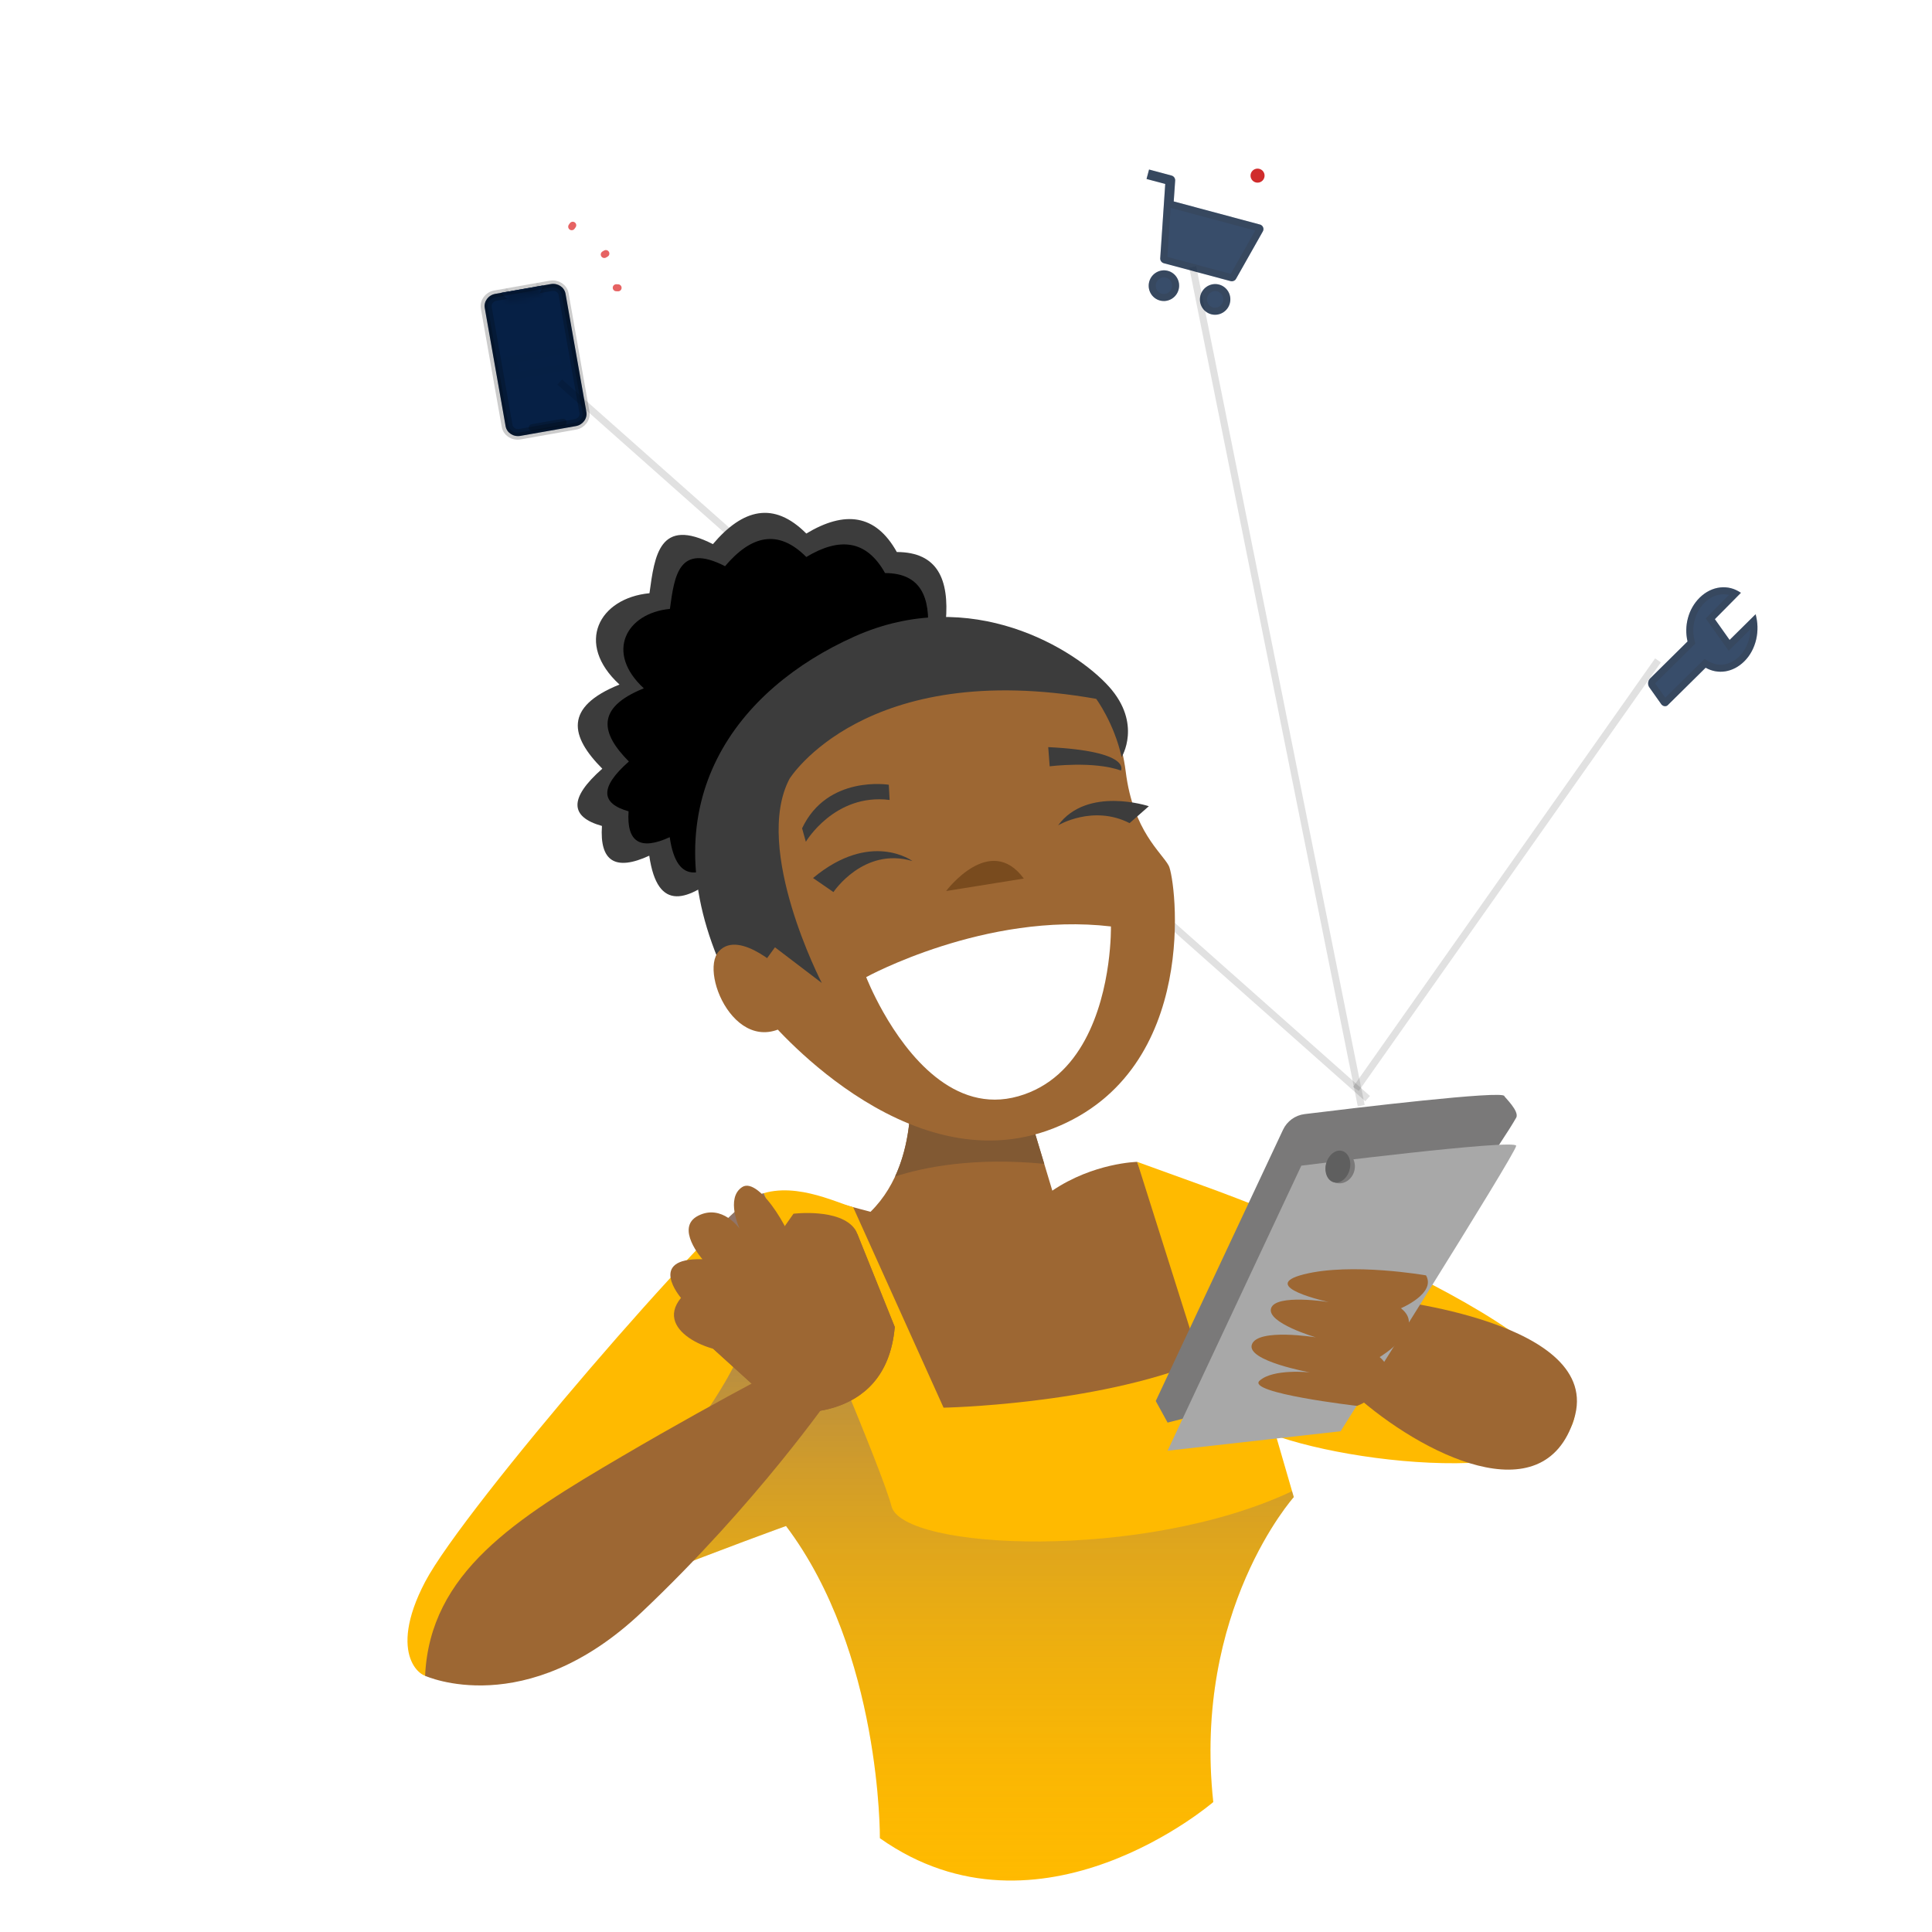 <svg width="275" height="275" viewBox="0 0 275 275" fill="none" xmlns="http://www.w3.org/2000/svg">
<circle cx="179" cy="25" r="1" fill="#D02C2C"/>
<path d="M169.771 38L193.756 157.382" stroke="black" stroke-opacity="0.12"/>
<g filter="url(#filter0_d_1734_265)">
<path d="M81.967 56.651L74.063 58.044C73.075 58.219 72.132 57.6 71.968 56.669L69 39.837C68.835 38.906 69.51 38.001 70.499 37.827L78.402 36.434C79.391 36.259 80.334 36.878 80.498 37.809L83.466 54.641C83.63 55.572 82.956 56.476 81.967 56.651Z" fill="#062045"/>
<path d="M81.88 56.158L73.977 57.552C73.232 57.683 72.571 57.213 72.46 56.582L69.492 39.75C69.381 39.118 69.841 38.451 70.585 38.319L78.489 36.926C79.234 36.794 79.894 37.264 80.005 37.896L82.974 54.728C83.085 55.359 82.625 56.027 81.88 56.158Z" stroke="black" stroke-opacity="0.2"/>
<path d="M75.756 56.878L80.156 56.103" stroke="black" stroke-opacity="0.2" stroke-miterlimit="10" stroke-linecap="round"/>
<mask id="path-6-inside-1_1734_265" fill="white">
<path d="M71.38 37.672L71.953 38.342C72.133 38.553 72.421 38.653 72.707 38.605L76.33 37.99C76.608 37.943 76.842 37.762 76.948 37.513L77.325 36.623"/>
</mask>
<path d="M71.38 37.672L71.953 38.342C72.133 38.553 72.421 38.653 72.707 38.605L76.33 37.99C76.608 37.943 76.842 37.762 76.948 37.513L77.325 36.623" fill="#062045"/>
<path d="M71.953 38.342L71.192 38.992L71.192 38.992L71.953 38.342ZM72.707 38.605L72.54 37.619L72.54 37.619L72.707 38.605ZM76.33 37.99L76.497 38.976L76.497 38.976L76.33 37.99ZM76.948 37.513L76.027 37.123L76.027 37.123L76.948 37.513ZM70.62 38.321L71.192 38.992L72.713 37.693L72.141 37.022L70.62 38.321ZM71.192 38.992C71.613 39.485 72.261 39.695 72.874 39.591L72.54 37.619C72.581 37.612 72.652 37.621 72.713 37.693L71.192 38.992ZM72.874 39.591L76.497 38.976L76.163 37.004L72.54 37.619L72.874 39.591ZM76.497 38.976C77.094 38.875 77.623 38.482 77.869 37.903L76.027 37.123C76.062 37.041 76.122 37.011 76.162 37.004L76.497 38.976ZM77.868 37.903L78.246 37.014L76.404 36.233L76.027 37.123L77.868 37.903Z" fill="black" fill-opacity="0.2" mask="url(#path-6-inside-1_1734_265)"/>
<path d="M81.908 56.661L74.005 58.055C73.016 58.229 72.073 57.61 71.909 56.679L68.941 39.847C68.777 38.916 69.451 38.012 70.44 37.838L78.343 36.444C79.332 36.27 80.275 36.889 80.439 37.819L83.407 54.652C83.571 55.583 82.897 56.487 81.908 56.661Z" stroke="black" stroke-opacity="0.2" stroke-miterlimit="10"/>
<g opacity="0.01">
<path d="M80.607 48.746L72.346 50.203C72.052 50.254 71.773 50.071 71.724 49.795L71.314 47.471C71.266 47.196 71.466 46.927 71.759 46.876L80.02 45.419C80.314 45.367 80.593 45.551 80.642 45.827L81.052 48.15C81.1 48.426 80.9 48.694 80.607 48.746Z" fill="#062045"/>
<path d="M80.52 48.254L72.259 49.71C72.24 49.714 72.225 49.709 72.217 49.703C72.217 49.703 72.216 49.703 72.215 49.702L71.808 47.391C71.808 47.39 71.809 47.389 71.809 47.389C71.815 47.381 71.826 47.371 71.846 47.368L80.107 45.911C80.126 45.908 80.141 45.913 80.149 45.918C80.15 45.919 80.15 45.919 80.151 45.919L80.558 48.231C80.558 48.232 80.557 48.232 80.557 48.233C80.551 48.241 80.539 48.25 80.52 48.254Z" stroke="black" stroke-opacity="0.2"/>
<path d="M73.885 48.215C73.967 48.683 73.631 49.133 73.134 49.221C72.638 49.309 72.168 49 72.085 48.533C72.003 48.065 72.339 47.615 72.836 47.527C73.332 47.439 73.802 47.748 73.885 48.215Z" fill="#062045"/>
<path d="M73.392 48.302C73.422 48.471 73.301 48.684 73.047 48.729C72.794 48.773 72.607 48.614 72.578 48.446C72.548 48.278 72.669 48.064 72.922 48.019C73.176 47.975 73.362 48.134 73.392 48.302Z" stroke="black" stroke-opacity="0.2"/>
</g>
<mask id="path-13-inside-2_1734_265" fill="white">
<path d="M81.523 28.063C81.428 28.196 81.376 28.269 81.376 28.269L81.523 28.063Z"/>
</mask>
<path d="M81.523 28.063C81.428 28.196 81.376 28.269 81.376 28.269L81.523 28.063Z" fill="#B1FFF6"/>
<path d="M80.711 27.48C80.663 27.546 80.626 27.598 80.601 27.633C80.589 27.65 80.579 27.664 80.573 27.672C80.57 27.677 80.567 27.68 80.566 27.683C80.565 27.684 80.564 27.685 80.564 27.685C80.564 27.685 80.563 27.686 80.563 27.686C80.563 27.686 80.563 27.686 80.563 27.686C80.563 27.686 80.563 27.686 80.563 27.686C80.563 27.686 80.563 27.686 80.563 27.686C80.563 27.686 80.563 27.686 80.563 27.686C80.563 27.686 80.563 27.686 81.376 28.269C82.188 28.852 82.188 28.852 82.188 28.852C82.188 28.852 82.188 28.852 82.188 28.852C82.188 28.852 82.188 28.852 82.188 28.852C82.188 28.852 82.188 28.852 82.188 28.852C82.188 28.852 82.188 28.852 82.188 28.852C82.188 28.852 82.188 28.852 82.189 28.851C82.189 28.851 82.19 28.85 82.19 28.849C82.192 28.846 82.194 28.843 82.198 28.839C82.204 28.83 82.214 28.817 82.226 28.799C82.251 28.764 82.288 28.713 82.336 28.646L80.711 27.48Z" fill="#E66363" mask="url(#path-13-inside-2_1734_265)"/>
<path d="M81.523 28.063C81.428 28.196 81.376 28.269 81.376 28.269L81.523 28.063Z" fill="#B1FFF6"/>
<path d="M81.523 28.063C81.428 28.196 81.376 28.269 81.376 28.269" stroke="#E66363" stroke-miterlimit="10" stroke-linecap="round"/>
<mask id="path-17-inside-3_1734_265" fill="white">
<path d="M86.237 32.093C86.092 32.178 86.013 32.224 86.013 32.224L86.237 32.093Z"/>
</mask>
<path d="M86.237 32.093C86.092 32.178 86.013 32.224 86.013 32.224L86.237 32.093Z" fill="#B1FFF6"/>
<path d="M85.732 31.23C85.66 31.272 85.604 31.305 85.566 31.327C85.547 31.338 85.533 31.346 85.523 31.352C85.519 31.355 85.515 31.357 85.513 31.358C85.511 31.359 85.51 31.36 85.51 31.36C85.51 31.36 85.509 31.36 85.509 31.36C85.509 31.36 85.509 31.36 85.509 31.36C85.509 31.36 85.509 31.36 85.509 31.36C85.509 31.36 85.509 31.36 85.509 31.36C85.509 31.36 85.509 31.36 85.509 31.36C85.509 31.36 85.509 31.36 86.013 32.224C86.516 33.088 86.516 33.088 86.516 33.088C86.516 33.088 86.516 33.088 86.516 33.088C86.516 33.088 86.516 33.088 86.516 33.088C86.516 33.088 86.517 33.088 86.517 33.088C86.517 33.088 86.517 33.088 86.517 33.088C86.517 33.088 86.517 33.088 86.517 33.087C86.518 33.087 86.519 33.087 86.52 33.086C86.523 33.084 86.526 33.082 86.531 33.079C86.541 33.074 86.556 33.065 86.575 33.054C86.613 33.032 86.669 32.999 86.742 32.957L85.732 31.23Z" fill="#E66363" mask="url(#path-17-inside-3_1734_265)"/>
<path d="M86.237 32.093C86.092 32.178 86.013 32.224 86.013 32.224L86.237 32.093Z" fill="#B1FFF6"/>
<path d="M86.237 32.093C86.092 32.178 86.013 32.224 86.013 32.224" stroke="#E66363" stroke-miterlimit="10" stroke-linecap="round"/>
<mask id="path-21-inside-4_1734_265" fill="white">
<path d="M87.978 36.969C87.81 36.962 87.718 36.958 87.718 36.958L87.978 36.969Z"/>
</mask>
<path d="M87.978 36.969C87.81 36.962 87.718 36.958 87.718 36.958L87.978 36.969Z" fill="#B1FFF6"/>
<path d="M88.021 35.97C87.936 35.967 87.871 35.964 87.827 35.962C87.805 35.961 87.788 35.961 87.777 35.96C87.771 35.96 87.767 35.96 87.764 35.959C87.763 35.959 87.761 35.959 87.761 35.959C87.76 35.959 87.76 35.959 87.76 35.959C87.76 35.959 87.76 35.959 87.76 35.959C87.76 35.959 87.76 35.959 87.76 35.959C87.76 35.959 87.76 35.959 87.76 35.959C87.76 35.959 87.76 35.959 87.76 35.959C87.76 35.959 87.76 35.959 87.718 36.958C87.676 37.958 87.676 37.958 87.676 37.958C87.676 37.958 87.676 37.958 87.676 37.958C87.676 37.958 87.676 37.958 87.676 37.958C87.676 37.958 87.676 37.958 87.676 37.958C87.676 37.958 87.676 37.958 87.676 37.958C87.676 37.958 87.677 37.958 87.677 37.958C87.678 37.958 87.679 37.958 87.68 37.958C87.683 37.958 87.687 37.958 87.693 37.958C87.704 37.959 87.721 37.959 87.743 37.96C87.787 37.962 87.852 37.965 87.936 37.968L88.021 35.97Z" fill="#E66363" mask="url(#path-21-inside-4_1734_265)"/>
<path d="M87.978 36.969C87.81 36.962 87.718 36.958 87.718 36.958L87.978 36.969Z" fill="#B1FFF6"/>
<path d="M87.978 36.969C87.81 36.962 87.718 36.958 87.718 36.958" stroke="#E66363" stroke-miterlimit="10" stroke-linecap="round"/>
</g>
<line x1="194.668" y1="156.374" x2="79.668" y2="54.374" stroke="black" stroke-opacity="0.12"/>
<g filter="url(#filter1_d_1734_265)">
<path d="M171.293 164.791C171.293 164.791 221.816 182.785 224.094 195.533C226.373 208.281 191.688 204.727 179.713 199.643C167.738 194.558 171.293 164.791 171.293 164.791Z" fill="#FFBA00"/>
<path d="M129.191 146.795C129.191 146.795 131.851 160.71 123.909 168.486L116.132 166.429L131.997 201.083C131.997 201.083 176.603 196.555 175.503 193.561C174.403 190.568 161.863 161.379 161.863 161.379C161.863 161.379 155.65 161.505 149.787 165.477L145.563 151.459L129.191 146.795Z" fill="#9D6733"/>
<path d="M148.636 161.659L145.563 151.459L129.191 146.795C129.191 146.795 130.925 155.873 127.407 163.462C131.54 162.126 138.631 160.699 148.636 161.659Z" fill="#815933"/>
<path d="M61.322 234.552C60.194 235.207 54.954 231.755 60.509 221.162C66.065 210.568 101.977 169.072 107.204 166.429C112.431 163.785 118.967 167.179 121.438 167.832L134.307 196.368C134.307 196.368 155.694 195.965 170.853 189.819L161.863 161.379L171.293 164.791L184.157 209.096C184.157 209.096 169.753 225.203 172.696 252.504C172.696 252.504 148.034 273.752 125.242 257.65C125.242 257.65 125.472 231.231 111.882 213.209C111.882 213.209 75.499 226.307 61.322 234.552Z" fill="#FFBA00"/>
<path d="M183.914 208.256C162.788 218.222 128.504 216.656 126.897 210.402C125.63 205.473 114.673 179.733 108.695 165.84C108.19 165.989 107.691 166.183 107.204 166.429C106.175 166.949 103.955 168.978 101.014 171.977C103.611 173.502 106.502 176.73 106.622 183.568C106.779 192.444 86.382 215.439 74.533 228.036C90.847 220.782 111.882 213.209 111.882 213.209C125.472 231.231 125.243 257.65 125.243 257.65C148.034 273.752 172.696 252.504 172.696 252.504C169.753 225.202 184.157 209.096 184.157 209.096L183.914 208.256Z" fill="url(#paint0_linear_1734_265)" fill-opacity="0.5"/>
<path d="M197.022 180.931C197.022 180.931 228.382 184.128 224.051 197.972C219.72 211.816 202.291 202.961 192.812 194.497L197.022 180.931Z" fill="#9D6733"/>
<path d="M115.624 188.415C115.624 188.415 103.679 194.412 88.52 203.304C73.361 212.197 61.191 219.822 60.509 234.532C60.509 234.532 74.811 241.097 91.298 225.521C107.786 209.945 118.431 194.497 118.431 194.497L115.624 188.415Z" fill="#9D6733"/>
<path d="M214.128 152.022C214.132 151.15 192.662 153.722 185.698 154.58C184.358 154.745 183.199 155.587 182.625 156.809L164.51 195.419L166.195 198.491L189.135 192.653C189.135 192.653 211.528 162.617 215.813 155.094C216.329 154.188 214.127 152.134 214.128 152.022Z" fill="#7A7979"/>
<g filter="url(#filter2_d_1734_265)">
<path d="M185.23 157.919L166.195 198.491L190.82 195.725C190.82 195.725 215.807 156.136 215.812 155.094C215.818 154.053 185.23 157.919 185.23 157.919Z" fill="#A8A8A8"/>
</g>
<path d="M188.765 161.62C188.444 162.854 189.08 164.089 190.186 164.377C191.292 164.665 192.45 163.899 192.772 162.665C193.094 161.431 192.458 160.197 191.351 159.908C190.245 159.62 189.087 160.386 188.765 161.62Z" fill="#7A7979"/>
<path d="M188.765 161.62C188.443 162.854 188.93 164.049 189.852 164.29C190.774 164.53 191.782 163.725 192.104 162.491C192.426 161.256 191.939 160.062 191.017 159.821C190.095 159.58 189.087 160.386 188.765 161.62Z" fill="#5F5F5F"/>
<path d="M193.174 196.114C193.174 196.114 177.345 194.283 179.287 192.528C181.23 190.773 186.462 191.348 186.462 191.348C186.462 191.348 177.345 189.709 178.196 187.361C179.048 185.013 187.303 186.359 187.303 186.359C187.303 186.359 180.256 184.303 180.925 182.215C181.593 180.127 189.155 181.336 189.155 181.336C189.155 181.336 178.801 179.105 185.591 177.388C192.381 175.671 202.978 177.537 202.978 177.537C204.447 180.1 199.407 182.215 199.407 182.215C203.17 185.118 196.384 189.162 196.384 189.162C200.036 192.358 193.893 195.79 193.893 195.79L193.174 196.114Z" fill="#9D6733"/>
<path d="M127.36 184.875L122.044 171.668C122.044 171.668 103.596 169.343 100.495 187.058L111.422 196.968C111.422 196.968 126.123 199.152 127.36 184.875Z" fill="#9D6733"/>
<path d="M127.36 184.875L122.044 171.668C122.044 171.668 103.596 169.343 100.495 187.058L111.422 196.968C111.422 196.968 126.123 199.152 127.36 184.875Z" fill="#9D6733"/>
<path d="M105.281 170.897C105.281 170.897 103.228 166.537 105.643 164.966C108.058 163.395 113.257 171.803 113.99 176.74C114.723 181.677 110.43 177.706 110.43 177.706C110.43 177.706 112.106 184.297 106.873 180.762C106.873 180.762 108.798 185.394 104.947 184.661C104.947 184.661 107.872 187.25 105.149 188.201C102.426 189.153 92.84 185.72 96.931 180.739C96.931 180.739 91.991 175.027 99.985 175.237C99.985 175.237 95.995 170.731 99.399 169.033C102.802 167.335 105.281 170.897 105.281 170.897Z" fill="#9D6733"/>
<path d="M119.644 183.689C119.644 183.689 123.838 173.966 121.69 170.954C119.542 167.941 112.945 168.761 112.945 168.761L107.485 176.531C107.485 176.531 109.885 177.967 112.684 174.978C112.684 174.978 112.817 184.013 119.644 183.689Z" fill="#9D6733"/>
<path d="M134.624 84.444C135.13 78.529 133.509 74.588 127.653 74.575C124.631 69.144 120.227 68.66 114.769 71.944C110.123 67.278 105.718 68.439 101.471 73.452C93.875 69.56 93.183 75.029 92.446 80.438C85.274 81.13 81.793 87.572 88.177 93.438C80.227 96.637 81.163 100.824 85.731 105.415C80.913 109.655 81.144 112.293 85.681 113.566C85.339 118.608 87.582 120.022 92.415 117.8C93.602 126.011 97.95 124.264 103.102 119.982L134.624 84.444Z" fill="#3C3C3C"/>
<path d="M132.039 86.152C132.479 81.008 131.07 77.579 125.976 77.569C123.348 72.845 119.518 72.424 114.77 75.281C110.73 71.222 106.898 72.231 103.204 76.591C96.598 73.207 95.996 77.963 95.355 82.668C89.117 83.27 86.089 88.872 91.642 93.975C84.728 96.757 85.542 100.399 89.515 104.391C85.324 108.079 85.525 110.374 89.471 111.481C89.174 115.866 91.124 117.096 95.328 115.163C96.361 122.305 100.142 120.785 104.623 117.061L132.039 86.152Z" fill="black"/>
<path d="M154.514 93.155C154.514 93.155 159.183 97.371 160.237 105.843C161.292 114.315 165.378 117.359 166.362 119.235C167.345 121.111 171.035 148.332 149.925 156.617C128.815 164.903 109.028 140.674 109.028 140.674C109.028 140.674 106.005 115.667 106.14 115.054C106.275 114.441 109.233 101.577 120.788 94.626C132.344 87.675 154.514 93.155 154.514 93.155Z" fill="#9D6733"/>
<path d="M158.129 127.87C140.254 125.769 123.294 135.082 123.294 135.082C123.294 135.082 124.136 137.269 125.736 140.093C129.076 145.986 135.722 154.658 144.938 152.044C154.059 149.459 156.879 139.515 157.747 133.214C158.177 130.096 158.129 127.87 158.129 127.87Z" fill="white"/>
<path d="M108.199 133.745L110.306 130.837L116.976 135.917C116.976 135.917 107.107 116.892 112.38 106.85C112.38 106.85 123.066 89.641 156.031 95.473C156.031 95.473 158.572 98.901 159.651 103.765C159.651 103.765 162.596 99.028 157.858 93.743C153.121 88.457 138.275 79.153 121.638 86.593C105.001 94.032 92.431 109.991 102.605 133.462L108.199 133.745Z" fill="#3C3C3C"/>
<path d="M111.676 134.412C111.676 134.412 105.319 128.152 102.329 131.4C99.339 134.647 105.601 148.371 113.731 140.541L111.676 134.412Z" fill="#9D6733"/>
<path d="M134.668 122.829C134.668 122.829 140.904 114.494 145.728 121.053L134.668 122.829Z" fill="#794B1E"/>
<path d="M118.631 122.978C118.631 122.978 122.927 116.51 129.872 118.558C129.872 118.558 123.953 114.141 115.727 120.977L118.631 122.978Z" fill="#3C3C3C"/>
<path d="M150.61 113.477C150.61 113.477 155.569 110.503 160.786 113.164L163.525 110.756C163.525 110.756 154.75 107.848 150.61 113.477Z" fill="#3C3C3C"/>
<path d="M114.704 115.816C114.704 115.816 118.793 108.885 126.627 109.864L126.511 107.701C126.511 107.701 117.773 106.274 114.169 113.901L114.704 115.816Z" fill="#3C3C3C"/>
<path d="M149.204 102.345L149.412 105.079C149.412 105.079 155.673 104.273 159.56 105.681C159.56 105.681 161.132 102.931 149.204 102.345Z" fill="#3C3C3C"/>
</g>
<g opacity="0.8">
<g filter="url(#filter3_d_1734_265)">
<path d="M237.461 96.3L242.782 91.042C244.502 92.025 246.647 91.749 248.28 90.136C249.999 88.437 250.551 85.712 249.887 83.435L246.191 87.087L244.094 84.13L247.798 80.386C246.024 79.122 243.646 79.376 241.927 81.074C240.293 82.688 239.687 85.132 240.204 87.303L234.882 92.561C234.539 92.9 234.49 93.451 234.77 93.845L236.378 96.113C236.65 96.599 237.195 96.646 237.461 96.3Z" fill="#062045"/>
<path d="M237.11 95.944L237.085 95.968L237.064 95.995C237.046 96.019 237.025 96.028 236.993 96.024C236.96 96.019 236.883 95.991 236.815 95.869L236.801 95.845L236.786 95.823L235.178 93.556C235.04 93.362 235.064 93.084 235.234 92.916C235.234 92.916 235.234 92.916 235.234 92.916L240.555 87.659L240.756 87.461L240.69 87.187C240.211 85.173 240.778 82.912 242.278 81.43L242.278 81.43C243.679 80.045 245.514 79.743 246.996 80.486L243.738 83.779L243.443 84.077L243.686 84.419L245.783 87.376L246.123 87.857L246.542 87.443L249.592 84.429C249.87 86.345 249.295 88.43 247.928 89.78C246.441 91.25 244.539 91.47 243.03 90.608L242.701 90.419L242.431 90.686L237.11 95.944Z" stroke="black" stroke-opacity="0.2"/>
</g>
</g>
<g opacity="0.8" filter="url(#filter4_d_1734_265)">
<path d="M179.498 28.023C179.447 27.988 179.39 27.973 179.332 27.958L167.068 24.671L167.273 21.703C167.298 21.38 167.074 21.073 166.77 20.992L163.557 20.131L163.197 21.474L165.859 22.188L165.147 32.755C165.122 33.077 165.345 33.384 165.649 33.465L175.157 36.013C175.461 36.094 175.783 35.955 175.937 35.687L179.734 28.97C179.945 28.636 179.834 28.215 179.498 28.023Z" fill="#062045"/>
<path d="M179.236 28.45C179.237 28.45 179.239 28.451 179.24 28.451L179.249 28.456C179.299 28.485 179.326 28.526 179.337 28.566C179.347 28.606 179.343 28.653 179.311 28.703L179.305 28.713L179.298 28.724L175.503 35.439C175.503 35.439 175.502 35.439 175.502 35.439C175.46 35.513 175.367 35.551 175.286 35.53L165.779 32.982C165.703 32.962 165.639 32.872 165.645 32.794L165.645 32.794L165.646 32.788L166.358 22.221L166.385 21.811L165.988 21.705L163.809 21.121L163.91 20.743L166.641 21.475C166.716 21.495 166.78 21.585 166.774 21.663L166.774 21.663L166.774 21.668L166.569 24.637L166.541 25.048L166.939 25.154L179.203 28.441L179.222 28.446L179.236 28.45Z" stroke="black" stroke-opacity="0.2"/>
<path d="M166.236 34.553C167.391 34.862 168.074 36.058 167.762 37.224C167.45 38.39 166.26 39.084 165.105 38.775C163.95 38.465 163.266 37.269 163.579 36.103C163.891 34.937 165.081 34.243 166.236 34.553Z" fill="#062045"/>
<path d="M166.107 35.035C166.991 35.272 167.521 36.191 167.279 37.095C167.037 37.998 166.118 38.529 165.234 38.292C164.35 38.055 163.82 37.136 164.062 36.233C164.304 35.329 165.223 34.798 166.107 35.035Z" stroke="black" stroke-opacity="0.2"/>
<path d="M173.527 36.508C174.682 36.817 175.365 38.013 175.053 39.179C174.74 40.345 173.551 41.039 172.396 40.73C171.24 40.42 170.557 39.224 170.87 38.058C171.182 36.892 172.372 36.198 173.527 36.508Z" fill="#062045"/>
<path d="M173.397 36.99C174.282 37.227 174.812 38.146 174.57 39.05C174.328 39.953 173.409 40.484 172.525 40.247C171.641 40.01 171.111 39.091 171.353 38.188C171.595 37.284 172.513 36.754 173.397 36.99Z" stroke="black" stroke-opacity="0.2"/>
</g>
<path d="M236 94L193 155" stroke="black" stroke-opacity="0.12"/>
<defs>
<filter id="filter0_d_1734_265" x="64.416" y="27.563" width="28.062" height="39.021" filterUnits="userSpaceOnUse" color-interpolation-filters="sRGB">
<feFlood flood-opacity="0" result="BackgroundImageFix"/>
<feColorMatrix in="SourceAlpha" type="matrix" values="0 0 0 0 0 0 0 0 0 0 0 0 0 0 0 0 0 0 127 0" result="hardAlpha"/>
<feOffset dy="4"/>
<feGaussianBlur stdDeviation="2"/>
<feComposite in2="hardAlpha" operator="out"/>
<feColorMatrix type="matrix" values="0 0 0 0 0 0 0 0 0 0 0 0 0 0 0 0 0 0 0.25 0"/>
<feBlend mode="normal" in2="BackgroundImageFix" result="effect1_dropShadow_1734_265"/>
<feBlend mode="normal" in="SourceGraphic" in2="effect1_dropShadow_1734_265" result="shape"/>
</filter>
<filter id="filter1_d_1734_265" x="56" y="69" width="170.461" height="200.679" filterUnits="userSpaceOnUse" color-interpolation-filters="sRGB">
<feFlood flood-opacity="0" result="BackgroundImageFix"/>
<feColorMatrix in="SourceAlpha" type="matrix" values="0 0 0 0 0 0 0 0 0 0 0 0 0 0 0 0 0 0 127 0" result="hardAlpha"/>
<feOffset dy="4"/>
<feGaussianBlur stdDeviation="1"/>
<feComposite in2="hardAlpha" operator="out"/>
<feColorMatrix type="matrix" values="0 0 0 0 0 0 0 0 0 0 0 0 0 0 0 0 0 0 0.1 0"/>
<feBlend mode="normal" in2="BackgroundImageFix" result="effect1_dropShadow_1734_265"/>
<feBlend mode="normal" in="SourceGraphic" in2="effect1_dropShadow_1734_265" result="shape"/>
</filter>
<filter id="filter2_d_1734_265" x="162.195" y="154.916" width="57.618" height="51.575" filterUnits="userSpaceOnUse" color-interpolation-filters="sRGB">
<feFlood flood-opacity="0" result="BackgroundImageFix"/>
<feColorMatrix in="SourceAlpha" type="matrix" values="0 0 0 0 0 0 0 0 0 0 0 0 0 0 0 0 0 0 127 0" result="hardAlpha"/>
<feOffset dy="4"/>
<feGaussianBlur stdDeviation="2"/>
<feComposite in2="hardAlpha" operator="out"/>
<feColorMatrix type="matrix" values="0 0 0 0 0 0 0 0 0 0 0 0 0 0 0 0 0 0 0.25 0"/>
<feBlend mode="normal" in2="BackgroundImageFix" result="effect1_dropShadow_1734_265"/>
<feBlend mode="normal" in="SourceGraphic" in2="effect1_dropShadow_1734_265" result="shape"/>
</filter>
<filter id="filter3_d_1734_265" x="230.589" y="79.591" width="23.571" height="24.934" filterUnits="userSpaceOnUse" color-interpolation-filters="sRGB">
<feFlood flood-opacity="0" result="BackgroundImageFix"/>
<feColorMatrix in="SourceAlpha" type="matrix" values="0 0 0 0 0 0 0 0 0 0 0 0 0 0 0 0 0 0 127 0" result="hardAlpha"/>
<feOffset dy="4"/>
<feGaussianBlur stdDeviation="2"/>
<feComposite in2="hardAlpha" operator="out"/>
<feColorMatrix type="matrix" values="0 0 0 0 0 0 0 0 0 0 0 0 0 0 0 0 0 0 0.25 0"/>
<feBlend mode="normal" in2="BackgroundImageFix" result="effect1_dropShadow_1734_265"/>
<feBlend mode="normal" in="SourceGraphic" in2="effect1_dropShadow_1734_265" result="shape"/>
</filter>
<filter id="filter4_d_1734_265" x="159.197" y="20.131" width="24.645" height="28.672" filterUnits="userSpaceOnUse" color-interpolation-filters="sRGB">
<feFlood flood-opacity="0" result="BackgroundImageFix"/>
<feColorMatrix in="SourceAlpha" type="matrix" values="0 0 0 0 0 0 0 0 0 0 0 0 0 0 0 0 0 0 127 0" result="hardAlpha"/>
<feOffset dy="4"/>
<feGaussianBlur stdDeviation="2"/>
<feComposite in2="hardAlpha" operator="out"/>
<feColorMatrix type="matrix" values="0 0 0 0 0 0 0 0 0 0 0 0 0 0 0 0 0 0 0.25 0"/>
<feBlend mode="normal" in2="BackgroundImageFix" result="effect1_dropShadow_1734_265"/>
<feBlend mode="normal" in="SourceGraphic" in2="effect1_dropShadow_1734_265" result="shape"/>
</filter>
<linearGradient id="paint0_linear_1734_265" x1="129.345" y1="165.84" x2="129.345" y2="263.679" gradientUnits="userSpaceOnUse">
<stop stop-color="#1025E0"/>
<stop offset="1" stop-color="#E0A310" stop-opacity="0"/>
</linearGradient>
</defs>
</svg>
